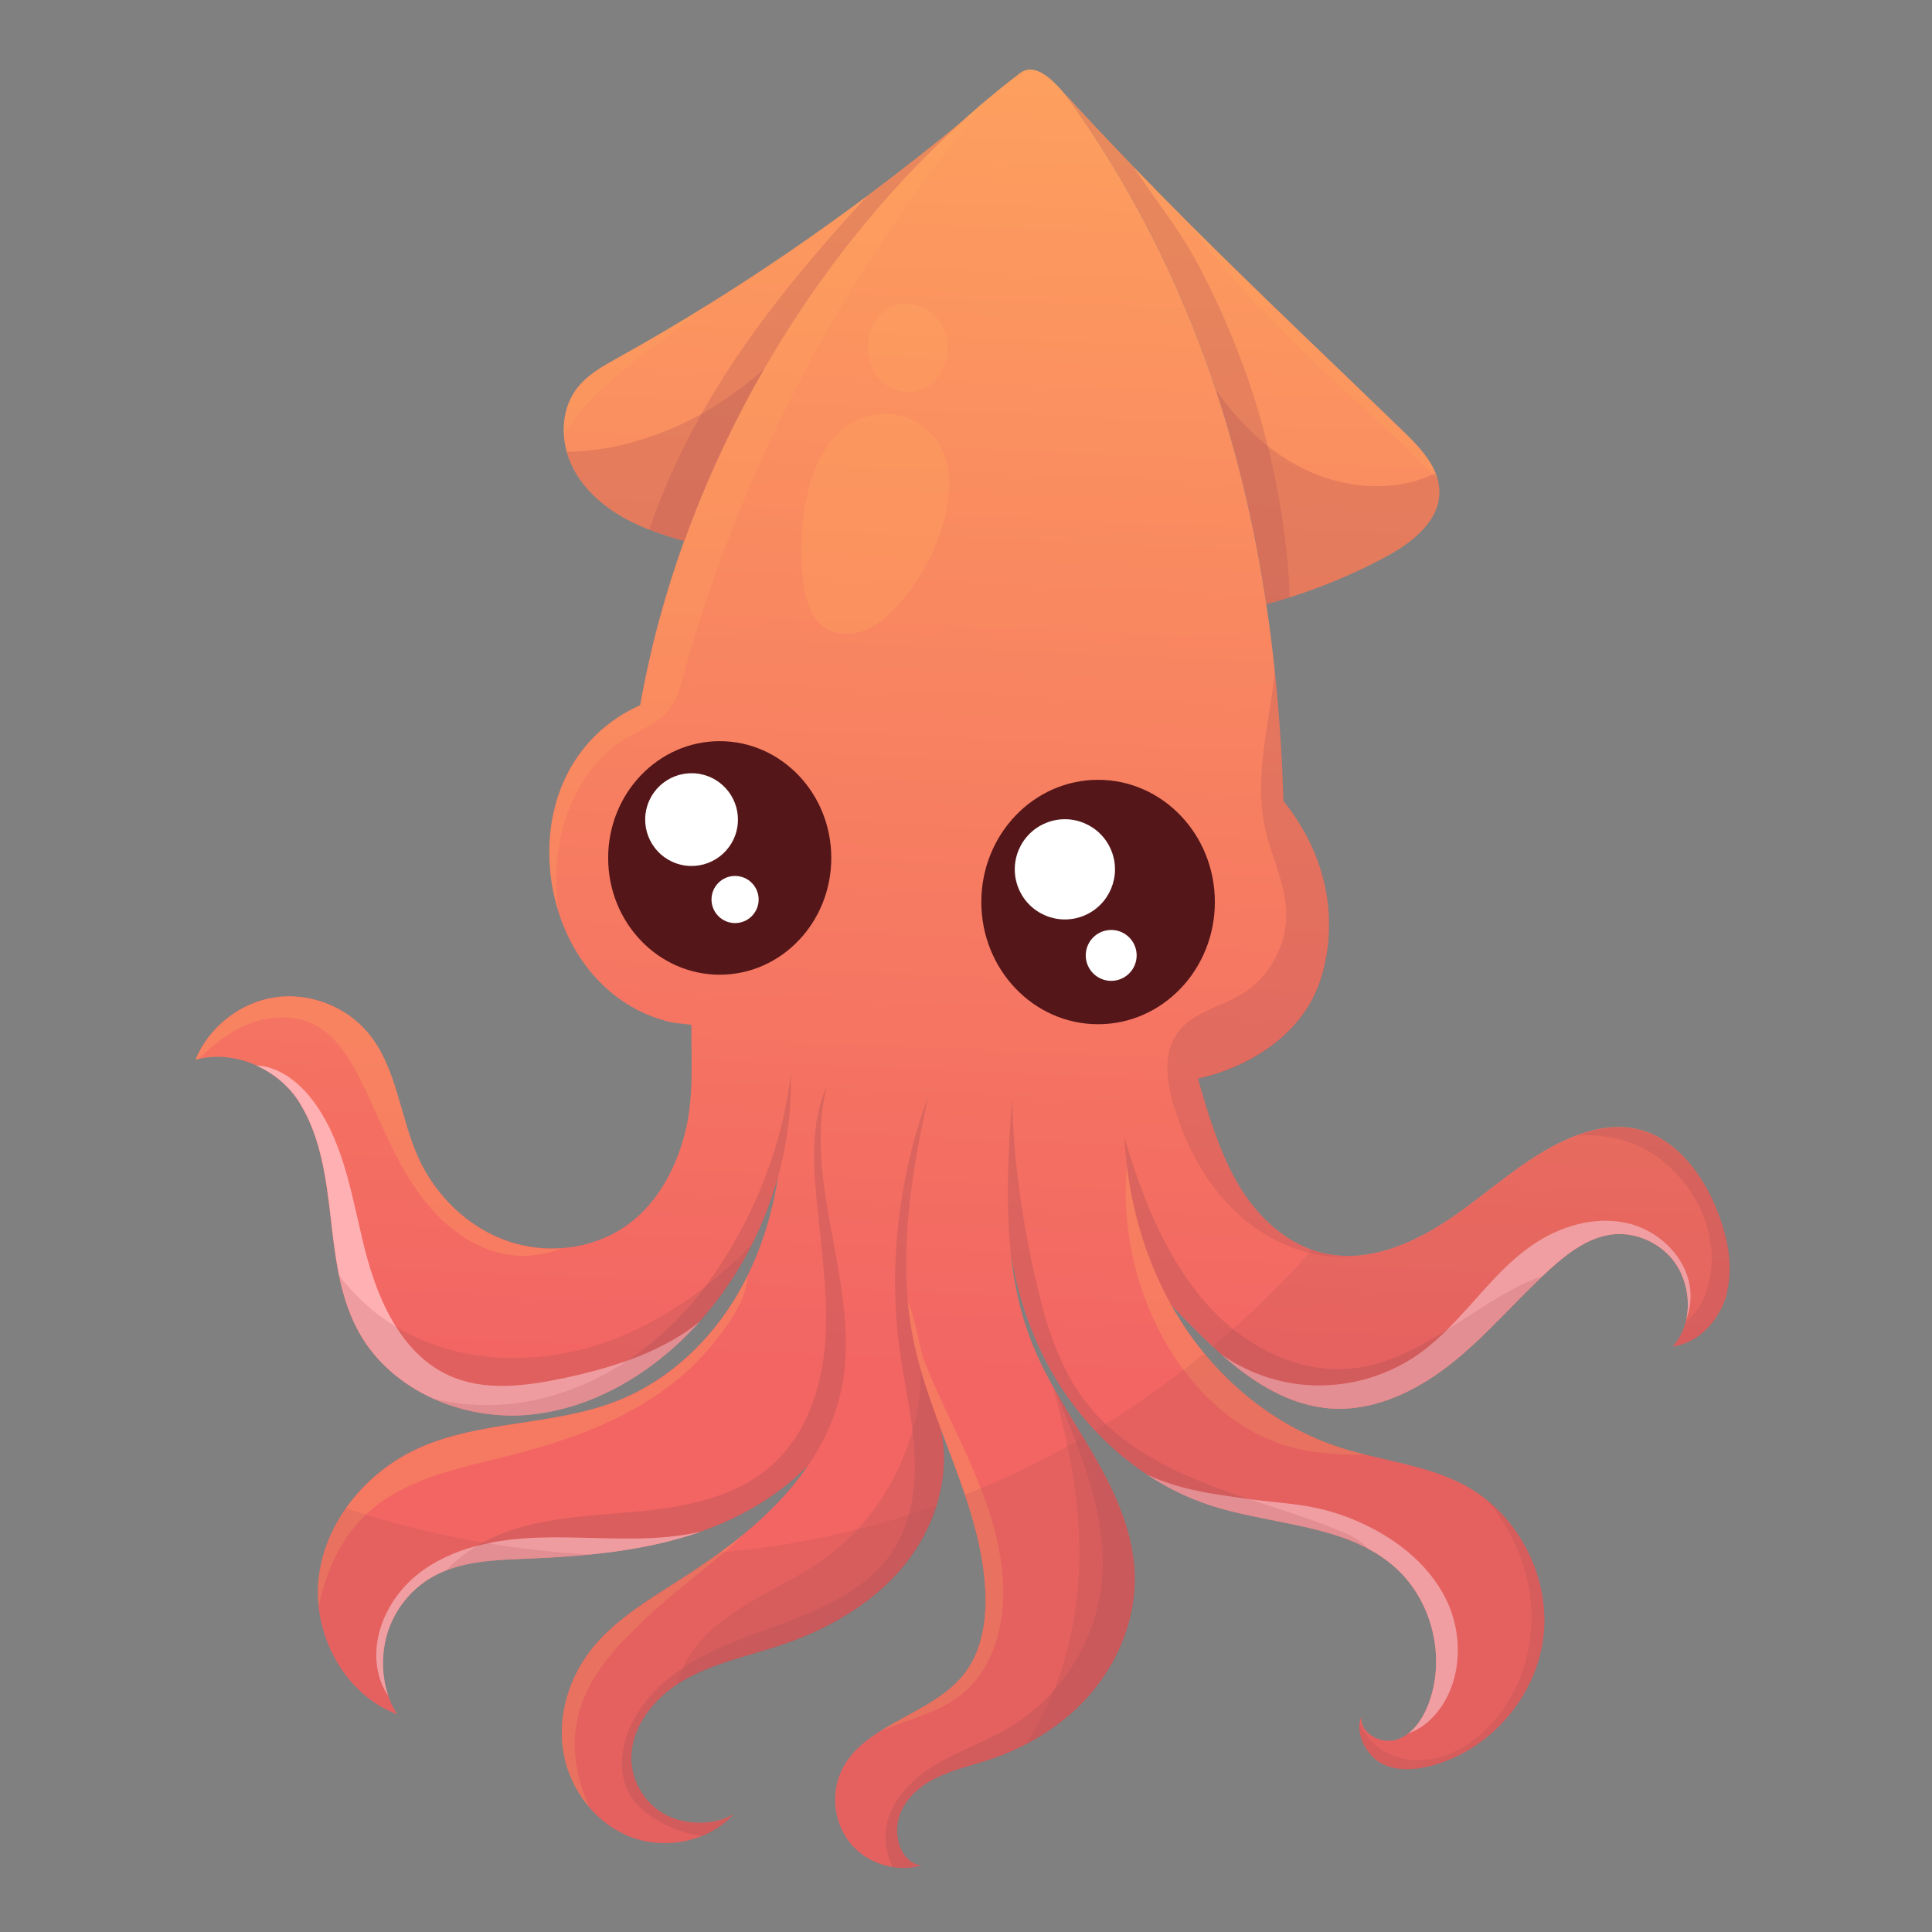 <?xml version="1.0" encoding="UTF-8"?>
<!-- Generated by Pixelmator Pro 3.6.14 -->
<svg width="500" height="500" viewBox="0 0 500 500" xmlns="http://www.w3.org/2000/svg">
    <rect x="0" y="0" width="500" height="500" fill="#808080" stroke="none"/>
    <g id="Group-copy">
        <linearGradient id="linearGradient1" x1="263.399" y1="-24.387" x2="246.843" y2="354.858" gradientUnits="userSpaceOnUse">
            <stop offset="1e-05" stop-color="#ffa75e" stop-opacity="1"/>
            <stop offset="1" stop-color="#f26563" stop-opacity="1"/>
        </linearGradient>
        <path id="Path" fill="url(#linearGradient1)" stroke="none" d="M 446.974 334.491 C 445.29 341.322 439.852 347.538 432.881 348.468 C 434.519 346.69 435.623 344.541 436.239 342.228 C 436.308 341.973 436.367 341.717 436.424 341.462 C 436.424 341.462 436.424 341.454 436.424 341.438 C 437.331 337.198 436.645 332.515 434.624 328.635 C 431.347 322.372 423.934 318.55 416.94 319.514 C 411.026 320.339 405.972 324.115 401.533 328.1 C 400.743 328.809 399.965 329.529 399.198 330.25 C 391.774 337.256 385.058 345.029 377.216 351.558 C 376.948 351.791 376.681 352 376.414 352.221 C 367.398 359.552 356.267 365.222 344.672 364.513 C 333.866 363.851 324.583 357.949 316.276 350.675 C 315.451 349.955 314.649 349.223 313.847 348.479 C 310.989 345.83 308.247 343.065 305.587 340.335 C 304.785 339.51 303.983 338.673 303.182 337.837 C 304.181 339.638 305.25 341.392 306.377 343.112 C 308.015 345.598 309.781 347.992 311.675 350.28 C 320.819 361.341 332.844 370.044 346.449 374.505 C 348.68 375.237 350.958 375.865 353.246 376.434 C 362.274 378.7 371.569 380.187 379.644 384.718 C 381.108 385.543 382.502 386.461 383.838 387.46 C 394.818 395.791 401.115 410.128 399.396 423.85 C 397.479 439.233 385.581 452.885 370.616 456.916 C 366.352 458.055 361.624 458.439 357.685 456.452 C 354.234 454.721 351.341 449.922 351.852 446.03 L 351.852 446.03 C 351.922 445.472 352.05 444.938 352.27 444.438 C 352.108 448.667 357.394 451.491 361.437 450.236 C 362.599 449.864 363.634 449.295 364.563 448.551 C 366.887 446.739 368.548 443.939 369.64 441.127 C 374.311 429.02 370.698 414.183 360.996 405.574 C 358.846 403.657 356.511 402.1 354.048 400.787 C 341.976 394.315 326.651 393.92 313.255 389.551 C 311.686 389.04 310.141 388.471 308.619 387.844 C 305.912 386.728 303.286 385.438 300.753 383.986 C 299.464 383.266 298.197 382.476 296.965 381.662 C 292.005 378.421 287.45 374.528 283.372 370.195 C 279.05 365.605 275.285 360.482 272.171 355.021 C 271.486 353.813 270.823 352.593 270.208 351.361 C 269.836 350.629 269.487 349.897 269.139 349.153 C 266.013 342.519 263.771 335.501 262.307 328.309 C 262.121 327.38 261.947 326.45 261.784 325.521 C 261.703 324.987 261.61 324.452 261.528 323.917 C 261.587 324.464 261.645 324.987 261.715 325.533 C 261.773 326.102 261.854 326.671 261.924 327.24 C 262.876 334.374 264.549 341.369 267.268 348.073 C 268.744 351.721 270.51 355.242 272.415 358.681 C 272.717 359.203 273.02 359.738 273.31 360.261 C 275.564 364.211 277.981 368.08 280.328 371.984 C 281.269 373.553 282.21 375.109 283.116 376.69 C 288.565 386.136 293.282 396.43 293.643 407.328 C 294.015 418.25 289.843 429.09 282.895 437.513 C 278.108 443.323 272.043 448.005 265.339 451.467 C 262.33 453.036 259.182 454.349 255.975 455.406 C 251.246 456.975 246.308 458.032 241.87 460.309 C 237.431 462.575 233.411 466.351 232.412 471.231 C 231.413 476.111 233.469 482.117 238.407 482.791 C 235.991 483.465 233.446 483.57 230.983 483.175 C 226.882 482.512 222.989 480.444 220.271 477.261 C 215.948 472.183 214.891 464.538 217.68 458.473 C 219.748 453.977 223.361 450.84 227.544 448.179 C 227.544 448.179 227.567 448.179 227.59 448.156 C 235.061 443.369 244.298 440.058 249.666 433.017 C 254.244 427.01 255.371 419.005 254.976 411.464 C 254.72 406.468 253.86 401.577 252.664 396.767 C 251.827 393.42 250.828 390.121 249.712 386.821 C 247.854 381.291 245.716 375.807 243.647 370.311 C 243.566 370.079 243.497 369.881 243.415 369.684 C 244.902 376.26 244.379 383.126 242.358 389.598 C 240.615 395.175 237.745 400.45 234.074 404.969 C 231.924 407.63 229.508 410.047 226.905 412.254 C 219.725 418.319 211.08 422.711 202.122 425.72 C 193.594 428.59 184.566 430.368 176.794 434.899 C 176.282 435.201 175.771 435.515 175.271 435.84 C 168.196 440.534 162.584 448.307 163.467 456.673 C 164.06 462.249 167.65 467.408 172.669 469.883 C 177.688 472.369 185.043 472.439 189.83 469.523 C 187.587 471.974 184.799 473.845 181.732 475.111 C 175.911 477.493 169.114 477.656 163.211 475.39 C 159.075 473.81 155.439 471.126 152.557 467.757 C 149.153 463.806 146.794 458.915 145.876 453.791 C 143.982 443.265 147.863 432.204 155.078 424.466 C 161.132 417.971 168.904 413.381 176.364 408.571 C 179.78 406.364 183.161 404.098 186.437 401.705 C 188.505 400.194 190.539 398.637 192.502 397.011 C 195.755 394.338 198.869 391.48 201.762 388.401 C 204.446 385.543 206.944 382.464 209.128 379.211 C 206.537 381.872 203.691 384.3 200.647 386.472 C 195.093 390.458 188.877 393.618 182.464 395.953 C 182.127 396.081 181.778 396.209 181.441 396.325 C 172.181 399.567 162.491 401.286 152.696 402.262 C 151.36 402.402 150.036 402.518 148.7 402.622 C 144.645 402.959 140.567 403.168 136.512 403.343 C 129.401 403.622 122 403.831 115.447 406.387 C 114.169 406.875 112.926 407.467 111.717 408.165 C 105.838 411.546 101.458 417.401 99.855 423.978 C 98.681 428.834 98.832 434.132 100.459 438.85 C 101.052 440.546 101.807 442.149 102.783 443.648 C 91.408 439.372 83.763 427.858 82.462 415.752 C 82.183 413.254 82.183 410.721 82.485 408.223 C 83.008 403.784 84.355 399.497 86.377 395.535 C 87.295 393.734 88.341 391.98 89.503 390.318 C 90.084 389.505 90.676 388.703 91.303 387.936 C 94.638 383.8 98.728 380.222 103.271 377.456 C 104.735 376.562 106.233 375.748 107.79 375.028 C 107.906 374.97 108.023 374.924 108.139 374.865 C 124.347 367.476 143.413 369.056 159.958 362.457 C 164.455 360.656 168.684 358.274 172.588 355.427 L 172.588 355.427 C 177.921 351.523 182.649 346.748 186.6 341.427 C 187.657 340.009 188.668 338.534 189.609 337.035 C 189.981 336.442 190.341 335.861 190.701 335.257 C 191.666 333.619 192.56 331.958 193.397 330.261 C 194.942 327.147 196.278 323.929 197.405 320.641 C 199.218 315.366 200.53 309.894 201.39 304.363 C 199.752 310.405 197.498 316.273 194.687 321.873 C 193.966 323.336 193.188 324.777 192.374 326.195 C 189.179 331.818 185.392 337.116 181.069 341.938 C 181.046 341.961 181.035 341.985 181.011 342.008 C 180.756 342.322 180.477 342.612 180.198 342.902 C 168.707 355.381 153.138 364.792 136.21 366.14 C 127.984 366.802 119.502 365.292 111.996 361.876 C 108.418 360.237 105.072 358.181 102.074 355.706 C 98.414 352.697 95.277 349.072 92.942 344.878 C 90.339 340.242 88.771 335.176 87.702 329.948 C 86.691 325.021 86.11 319.956 85.54 314.959 C 84.355 304.677 82.926 294.057 77.454 285.274 C 74.816 281.056 70.808 277.71 66.242 275.677 C 61.571 273.597 56.296 272.9 51.335 274.062 C 51.08 274.108 50.836 274.178 50.58 274.248 C 50.789 273.725 51.021 273.202 51.277 272.703 L 51.277 272.703 C 55.018 265.069 62.582 259.422 70.971 258.121 C 79.929 256.727 89.491 260.352 95.277 267.323 C 102.748 276.304 103.445 289.015 108.278 299.646 C 112.809 309.603 121.326 317.829 131.69 321.292 C 136.07 322.756 140.776 323.325 145.412 323.011 C 151.686 322.558 157.843 320.432 162.874 316.633 C 170.357 310.998 174.993 302.214 177.293 293.128 C 179.605 284.042 178.873 274.596 178.932 265.232 C 177.281 264.964 174.76 264.848 173.134 264.442 C 158.703 260.863 148.572 249.372 144.354 235.43 C 143.343 232.095 142.67 228.633 142.356 225.089 C 140.729 206.732 148.862 190.012 165.674 182.495 C 168.196 168.193 172.03 153.925 177.049 139.959 C 192.037 98.26 217.61 59.302 250.27 30.221 C 250.34 30.163 250.41 30.105 250.468 30.046 C 252.489 28.257 254.511 26.514 256.579 24.806 C 257.299 24.202 258.043 23.61 258.775 23.017 C 258.81 22.994 258.833 22.971 258.856 22.936 C 260.553 21.565 262.284 20.217 264.027 18.893 C 267.047 16.592 270.766 19.09 273.844 22.39 C 274.042 22.611 274.263 22.843 274.46 23.064 C 275.703 24.469 276.842 25.98 277.76 27.281 C 305.017 66.064 320.319 108.763 327.395 154.204 C 327.499 154.889 327.604 155.575 327.709 156.26 C 328.557 161.953 329.289 167.681 329.893 173.456 C 331.066 184.598 331.81 195.891 332.147 207.301 C 344.742 222.975 346.089 240.333 341.639 253.822 C 337.201 267.311 323.898 276.037 310.036 279.128 C 312.116 286.54 314.545 294.685 317.984 301.854 C 318.82 303.596 319.727 305.305 320.691 306.919 C 325.071 314.204 331.543 320.583 339.467 323.43 C 340.466 323.79 341.5 324.092 342.546 324.324 C 343.417 324.522 344.3 324.684 345.171 324.789 C 347.298 325.068 349.424 325.091 351.55 324.917 C 351.573 324.917 351.608 324.917 351.631 324.917 C 360.276 324.138 368.769 319.897 376.054 314.855 C 385.883 308.058 394.737 299.611 405.67 294.778 C 406.402 294.453 407.157 294.139 407.912 293.86 C 412.734 292.036 417.939 291.083 422.982 292.047 C 433.462 294.057 440.746 303.817 444.581 313.786 C 447.102 320.351 448.589 327.577 446.916 334.409 Z"/>
        <path id="path1" fill="#541619" stroke="none" d="M 215.135 222.033 C 215.135 238.724 202.209 252.254 186.263 252.254 C 170.317 252.254 157.39 238.724 157.39 222.033 C 157.39 205.343 170.317 191.813 186.263 191.813 C 202.209 191.813 215.135 205.343 215.135 222.033 Z"/>
        <path id="path2" fill="#541619" stroke="none" d="M 314.405 233.443 C 314.405 250.91 300.875 265.069 284.185 265.069 C 267.495 265.069 253.965 250.91 253.965 233.443 C 253.965 215.976 267.495 201.817 284.185 201.817 C 300.875 201.817 314.405 215.976 314.405 233.443 Z"/>
        <path id="path3" fill="#ffffff" stroke="none" d="M 181.733 200.431 C 188.185 201.953 192.18 208.418 190.657 214.869 C 189.135 221.321 182.671 225.316 176.219 223.793 C 169.768 222.271 165.773 215.806 167.295 209.355 C 168.818 202.904 175.282 198.908 181.733 200.431 Z"/>
        <path id="path4" fill="#ffffff" stroke="none" d="M 196.336 232.792 C 196.336 236.162 193.606 238.892 190.236 238.892 C 186.867 238.892 184.137 236.162 184.137 232.792 C 184.137 229.423 186.867 226.692 190.236 226.692 C 193.606 226.692 196.336 229.423 196.336 232.792 Z"/>
        <path id="path5" fill="#ffffff" stroke="none" d="M 287.57 220.023 C 290.311 226.639 287.169 234.224 280.553 236.965 C 273.937 239.705 266.352 236.564 263.612 229.947 C 260.871 223.331 264.013 215.747 270.629 213.006 C 277.245 210.265 284.83 213.407 287.57 220.023 Z"/>
        <path id="path6" fill="#ffffff" stroke="none" d="M 294.165 247.257 C 294.165 250.894 291.214 253.845 287.578 253.845 C 283.941 253.845 280.99 250.894 280.99 247.257 C 280.99 243.621 283.941 240.67 287.578 240.67 C 291.214 240.67 294.165 243.621 294.165 247.257 Z"/>
        <linearGradient id="linearGradient2" x1="202.366" y1="-27.048" x2="185.798" y2="352.186" gradientUnits="userSpaceOnUse">
            <stop offset="1e-05" stop-color="#ffa75e" stop-opacity="1"/>
            <stop offset="1" stop-color="#f26563" stop-opacity="1"/>
        </linearGradient>
        <path id="path7" fill="url(#linearGradient2)" stroke="none" d="M 250.328 30.302 C 229.624 48.729 211.778 71.142 197.672 95.692 C 189.504 109.878 182.591 124.773 177.107 140.04 C 174.052 139.181 171.008 138.24 168.068 137.089 C 166.267 136.381 164.49 135.602 162.77 134.708 C 156.554 131.501 150.93 126.749 147.956 120.428 C 147.433 119.313 147.003 118.139 146.666 116.931 C 146.295 115.56 146.051 114.154 145.946 112.748 C 145.632 108.403 146.666 104.011 149.292 100.548 C 152.046 96.935 156.159 94.67 160.144 92.462 C 168.068 88.07 175.911 83.434 183.672 78.589 C 197.649 69.875 211.324 60.499 224.57 50.6 C 233.365 44.035 241.963 37.25 250.34 30.279 Z"/>
        <linearGradient id="linearGradient3" x1="327.743" y1="-21.575" x2="311.187" y2="357.658" gradientUnits="userSpaceOnUse">
            <stop offset="1e-05" stop-color="#ffa75e" stop-opacity="1"/>
            <stop offset="1" stop-color="#f26563" stop-opacity="1"/>
        </linearGradient>
        <path id="path8" fill="url(#linearGradient3)" stroke="none" d="M 372.51 127.376 C 372.475 135.091 365.179 140.598 358.37 144.246 C 350.528 148.441 342.29 151.903 333.797 154.575 C 331.81 155.214 329.8 155.807 327.778 156.341 C 324.932 137.357 320.656 118.848 314.684 100.897 C 306.156 75.15 294.131 50.554 277.818 27.351 C 276.9 26.061 275.773 24.551 274.518 23.133 C 280.978 30.174 287.217 36.797 293.294 43.106 C 298.348 48.346 303.298 53.388 308.224 58.303 C 326.431 76.533 343.952 92.996 363.215 111.668 C 366.48 114.828 369.908 118.372 371.534 122.473 C 371.72 122.926 371.871 123.391 371.999 123.867 C 372.324 124.994 372.51 126.168 372.498 127.388 Z"/>
        <path id="path9" fill="#ffb0b3" stroke="none" d="M 181.476 396.372 C 167.115 401.402 151.744 402.762 136.535 403.378 C 133.467 403.505 130.342 403.61 127.252 403.9 C 127.008 403.924 126.775 403.935 126.543 403.97 C 126.125 404.005 125.706 404.052 125.3 404.11 C 124.858 404.156 124.405 404.214 123.952 404.296 C 123.232 404.389 122.534 404.505 121.826 404.644 C 120.954 404.807 120.083 405.004 119.235 405.213 C 119.165 405.237 119.095 405.248 119.037 405.26 C 118.665 405.353 118.317 405.457 117.957 405.574 C 117.597 405.678 117.236 405.783 116.888 405.91 C 116.748 405.957 116.586 406.004 116.446 406.062 C 116.144 406.155 115.854 406.259 115.563 406.387 C 115.54 406.387 115.505 406.41 115.482 406.422 C 114.204 406.91 112.961 407.502 111.752 408.199 C 105.873 411.58 101.493 417.436 99.89 424.012 C 98.716 428.869 98.867 434.167 100.494 438.884 C 99.332 437.211 98.507 435.294 97.996 433.331 C 95.614 423.861 100.401 413.602 108.011 407.502 C 112.507 403.889 117.84 401.53 123.441 400.066 C 127.31 399.056 131.307 398.451 135.28 398.149 C 145.017 397.429 154.8 398.3 164.547 398.173 C 170.206 398.091 175.957 397.638 181.464 396.372 Z"/>
        <path id="path10" fill="#ffb0b3" stroke="none" d="M 369.861 445.333 C 368.362 446.715 366.515 447.877 364.563 448.563 C 366.887 446.75 368.548 443.95 369.64 441.138 C 374.311 429.032 370.698 414.195 360.996 405.585 C 358.846 403.668 356.511 402.111 354.048 400.798 L 354.048 400.798 C 353.676 400.578 353.293 400.38 352.91 400.206 C 352.538 400.008 352.131 399.822 351.748 399.648 C 350.969 399.276 350.179 398.939 349.377 398.637 C 348.181 398.149 346.949 397.708 345.706 397.324 C 344.474 396.906 343.208 396.546 341.93 396.209 C 341.512 396.093 341.093 395.988 340.652 395.884 C 339.908 395.686 339.153 395.512 338.398 395.338 C 338.281 395.314 338.165 395.291 338.049 395.256 C 337.317 395.082 336.574 394.919 335.83 394.768 C 328.29 393.13 320.482 391.933 313.243 389.575 C 307.48 387.692 302.008 385.02 296.954 381.697 C 306.156 385.799 313.929 386.589 320.505 387.588 C 321.493 387.739 322.457 387.878 323.386 387.995 C 332.925 389.238 339.839 389.156 349.366 392.898 C 359.811 397.022 369.559 404.098 374.404 414.241 C 379.249 424.361 378.122 437.757 369.85 445.344 Z"/>
        <path id="path11" fill="#ffb0b3" stroke="none" d="M 436.424 341.438 C 437.331 337.198 436.645 332.515 434.624 328.635 C 431.347 322.372 423.934 318.55 416.94 319.514 C 411.026 320.339 405.972 324.115 401.533 328.1 C 400.743 328.809 399.965 329.529 399.198 330.25 C 398.246 331.156 397.293 332.074 396.352 333.003 C 395.457 333.886 394.574 334.769 393.691 335.664 C 392.669 336.698 391.658 337.744 390.635 338.778 C 389.752 339.672 388.881 340.567 387.986 341.462 C 386.29 343.17 384.594 344.866 382.851 346.539 C 382.351 347.016 381.852 347.48 381.329 347.945 C 379.737 349.421 378.099 350.861 376.414 352.232 C 367.398 359.564 356.267 365.233 344.672 364.525 C 333.866 363.863 324.583 357.96 316.276 350.687 C 322.213 354.765 329.149 357.426 336.318 358.262 C 347.123 359.529 358.359 356.659 367.235 350.373 C 369.861 348.514 372.254 346.388 374.543 344.111 C 381.817 336.896 387.905 328.263 396.317 322.396 C 403.532 317.365 412.711 314.576 421.274 316.586 C 429.848 318.608 437.284 326.195 437.505 334.99 C 437.563 337.209 437.168 339.382 436.436 341.438 Z"/>
        <path id="path12" fill="#ffb0b3" stroke="none" d="M 181.035 342.066 C 180.779 342.38 180.5 342.67 180.221 342.961 C 168.73 355.439 153.161 364.85 136.233 366.198 C 134.49 366.337 132.736 366.384 130.981 366.326 C 129.006 366.256 127.042 366.082 125.079 365.78 C 123.127 365.489 121.187 365.071 119.281 364.548 C 118.805 364.42 118.34 364.281 117.875 364.13 C 117.782 364.107 117.678 364.083 117.597 364.048 C 117.155 363.909 116.713 363.77 116.272 363.619 C 115.865 363.479 115.459 363.34 115.064 363.189 C 114.599 363.014 114.146 362.829 113.693 362.643 C 113.286 362.48 112.879 362.317 112.484 362.131 C 112.403 362.096 112.298 362.05 112.217 362.003 C 112.171 361.98 112.113 361.957 112.054 361.922 L 112.031 361.922 C 104.095 358.297 97.241 352.546 92.977 344.924 C 92.5 344.076 92.059 343.216 91.652 342.345 C 91.513 342.054 91.385 341.764 91.257 341.462 C 91.118 341.171 91.001 340.881 90.885 340.579 C 90.757 340.277 90.641 339.975 90.525 339.696 C 90.421 339.428 90.316 339.15 90.211 338.894 C 90.025 338.395 89.84 337.895 89.677 337.372 C 89.526 336.942 89.386 336.489 89.247 336.048 C 88.829 334.7 88.468 333.329 88.155 331.946 C 88.015 331.319 87.864 330.68 87.737 330.04 C 87.737 330.017 87.737 330.006 87.737 329.994 C 86.726 325.068 86.145 320.002 85.575 315.006 C 84.39 304.724 82.961 294.104 77.489 285.32 C 74.851 281.103 70.843 277.756 66.277 275.723 C 72.493 276.014 77.849 280.452 81.486 285.53 C 89.34 296.509 91.152 310.486 94.487 323.569 C 96.23 330.378 98.728 337.407 102.481 343.332 C 105.908 348.805 110.393 353.348 116.283 356.008 C 125.462 360.156 136.105 358.727 145.958 356.647 C 151.419 355.486 156.984 354.045 162.317 352.139 C 169.137 349.699 175.597 346.481 181.035 342.043 Z"/>
        <path id="path13" fill="#b05256" stroke="none" opacity="0.28" style="mix-blend-mode:multiply" d="M 333.785 154.575 C 331.798 155.214 329.788 155.807 327.767 156.341 C 320.819 110.122 305.494 66.727 277.818 27.351 C 276.9 26.061 275.773 24.551 274.518 23.133 C 280.978 30.174 287.217 36.797 293.294 43.106 C 298.825 51.494 305.238 59.36 310.002 68.33 C 315.997 79.589 320.947 91.405 324.769 103.558 C 328.94 116.849 331.775 130.571 333.123 144.432 C 333.448 147.79 333.692 151.171 333.774 154.564 Z"/>
        <path id="path14" fill="#b05256" stroke="none" opacity="0.28" style="mix-blend-mode:multiply" d="M 250.328 30.302 C 217.668 59.384 192.095 98.353 177.107 140.04 C 174.052 139.181 171.008 138.24 168.068 137.089 C 174.853 116.71 185.984 97.934 198.95 80.797 C 206.932 70.27 215.6 60.301 224.558 50.611 C 233.353 44.047 241.951 37.262 250.328 30.29 Z"/>
        <path id="path15" fill="#b05256" stroke="none" opacity="0.35" style="mix-blend-mode:multiply" d="M 201.413 304.41 C 197.637 318.271 190.689 331.284 181.092 341.996 C 181.069 342.019 181.058 342.043 181.035 342.066 C 175.608 346.504 169.137 349.723 162.317 352.162 C 169.764 347.248 176.399 340.985 181.825 333.898 C 193.873 318.108 202.506 297.462 204.667 277.722 C 204.922 286.715 203.784 295.731 201.413 304.41 Z"/>
        <path id="path16" fill="#b05256" stroke="none" opacity="0.21" style="mix-blend-mode:multiply" d="M 181.035 342.066 C 180.779 342.38 180.5 342.67 180.221 342.961 C 168.73 355.439 153.161 364.85 136.233 366.198 C 135.361 366.268 134.49 366.314 133.607 366.337 C 132.736 366.36 131.853 366.36 130.981 366.337 C 129.006 366.291 127.031 366.105 125.079 365.791 C 123.115 365.512 121.187 365.094 119.281 364.56 C 118.27 364.281 117.26 363.967 116.272 363.619 C 115.865 363.479 115.459 363.328 115.064 363.189 C 114.599 363.014 114.146 362.829 113.693 362.643 C 113.274 362.48 112.868 362.306 112.461 362.12 C 112.38 362.085 112.298 362.038 112.206 362.003 C 112.147 361.98 112.078 361.957 112.019 361.922 L 112.043 361.922 C 118.538 363.526 125.311 364.037 131.946 363.351 C 142.821 362.236 153.184 358.193 162.317 352.151 C 169.137 349.711 175.597 346.493 181.035 342.054 Z"/>
        <path id="path17" fill="#b05256" stroke="none" opacity="0.35" style="mix-blend-mode:multiply" d="M 217.552 360.435 C 216.774 363.804 215.658 367.069 214.241 370.218 C 212.823 373.355 211.104 376.376 209.163 379.246 C 201.855 386.786 192.421 392.386 182.499 396 C 182.162 396.128 181.813 396.255 181.476 396.372 C 175.969 397.638 170.218 398.091 164.559 398.173 C 154.8 398.312 145.028 397.429 135.292 398.149 C 131.307 398.451 127.31 399.044 123.452 400.066 C 125.915 398.579 128.53 397.348 131.214 396.383 C 142.53 392.34 154.8 392.247 166.767 391.004 C 178.722 389.772 191.213 387.018 200.089 378.909 C 208.315 371.38 212.324 360.133 213.416 349.026 C 214.519 337.93 213.009 326.764 211.859 315.668 C 210.697 304.572 209.187 291.583 213.985 281.091 C 207.467 306.966 223.489 334.421 217.575 360.435 Z"/>
        <path id="path18" fill="#b05256" stroke="none" opacity="0.21" style="mix-blend-mode:multiply" d="M 181.476 396.372 C 167.115 401.402 151.744 402.762 136.535 403.378 C 133.467 403.494 130.342 403.598 127.252 403.9 C 127.008 403.924 126.775 403.935 126.543 403.97 C 126.125 404.005 125.706 404.052 125.3 404.11 C 124.858 404.156 124.405 404.214 123.952 404.296 C 123.232 404.389 122.534 404.505 121.826 404.644 C 120.954 404.807 120.083 405.004 119.235 405.213 C 119.165 405.237 119.095 405.248 119.037 405.26 C 118.665 405.364 118.317 405.457 117.957 405.574 C 117.597 405.678 117.236 405.794 116.888 405.91 C 116.748 405.957 116.586 406.004 116.446 406.062 C 116.144 406.155 115.842 406.271 115.563 406.387 C 115.54 406.387 115.505 406.41 115.482 406.422 C 117.806 403.982 120.513 401.844 123.452 400.066 C 127.321 399.056 131.318 398.451 135.292 398.149 C 145.028 397.429 154.811 398.3 164.559 398.173 C 170.218 398.091 175.969 397.638 181.476 396.372 Z"/>
        <path id="path19" fill="#b05256" stroke="none" opacity="0.35" style="mix-blend-mode:multiply" d="M 234.097 405.004 C 225.987 414.996 214.357 421.654 202.146 425.755 C 193.617 428.625 184.59 430.403 176.817 434.934 C 176.306 435.236 175.795 435.55 175.295 435.875 C 168.219 440.569 162.607 448.342 163.49 456.707 C 164.083 462.284 167.673 467.443 172.692 469.918 C 177.712 472.404 185.066 472.474 189.853 469.558 C 187.611 472.009 184.822 473.88 181.755 475.146 C 178.478 474.786 175.271 473.694 172.286 472.242 C 168.405 470.348 164.687 467.699 162.677 463.876 C 160.702 460.123 160.574 455.615 161.55 451.479 C 163.514 443.183 169.602 436.398 176.747 431.646 C 177.224 431.332 177.688 431.042 178.176 430.74 C 185.926 425.964 194.675 423.164 203.191 419.946 C 211.696 416.728 220.236 412.928 226.777 406.619 C 235.48 398.219 237.362 386.438 236.595 374.865 C 236.49 373.332 236.339 371.798 236.165 370.288 C 235.329 363.328 233.818 356.45 232.854 349.49 C 229.81 327.671 232.61 304.247 240.267 283.589 C 235.723 304.305 232.18 325.835 236.374 346.62 C 236.92 349.281 237.571 351.919 238.326 354.556 C 239.79 359.668 241.591 364.711 243.462 369.718 C 246.227 381.976 242.056 395.221 234.109 404.993 Z"/>
        <path id="path20" fill="#b05256" stroke="none" opacity="0.35" style="mix-blend-mode:multiply" d="M 323.398 387.983 C 322.469 387.867 321.504 387.727 320.517 387.576 C 313.94 386.577 306.156 385.775 296.965 381.686 C 286.764 374.993 278.225 365.675 272.183 355.044 C 266.722 345.447 263.237 334.851 261.54 323.941 C 261.54 323.917 261.517 323.871 261.54 323.848 C 260.181 310.637 261.029 296.997 261.924 283.682 C 262.214 300.018 264.619 316.702 268.349 332.608 C 270.882 343.414 274.332 354.3 281.153 363.049 C 288.763 372.821 299.975 379.153 311.489 383.719 C 315.416 385.276 319.401 386.658 323.421 387.995 Z"/>
        <path id="path21" fill="#b05256" stroke="none" opacity="0.21" style="mix-blend-mode:multiply" d="M 354.048 400.787 L 354.048 400.787 C 353.676 400.589 353.293 400.403 352.91 400.206 C 352.526 400.008 352.131 399.834 351.748 399.648 C 350.969 399.288 350.167 398.951 349.377 398.637 C 348.169 398.161 346.949 397.719 345.706 397.324 C 344.463 396.918 343.208 396.546 341.93 396.209 C 341.5 396.104 341.082 395.988 340.652 395.884 C 339.908 395.686 339.153 395.512 338.398 395.338 C 338.281 395.314 338.165 395.291 338.049 395.256 C 337.317 395.082 336.574 394.919 335.83 394.768 C 328.29 393.13 320.482 391.933 313.243 389.575 C 307.48 387.692 302.008 385.02 296.954 381.697 C 306.156 385.799 313.929 386.589 320.505 387.588 C 321.493 387.739 322.457 387.878 323.386 387.995 C 331.124 390.574 338.932 392.956 346.473 396.058 C 349.157 397.162 351.887 398.417 353.839 400.566 C 353.909 400.647 353.978 400.717 354.036 400.798 Z"/>
        <path id="path22" fill="#b05256" stroke="none" opacity="0.35" style="mix-blend-mode:multiply" d="M 374.543 344.099 C 372.254 346.365 369.861 348.491 367.235 350.362 C 358.359 356.647 347.123 359.517 336.318 358.251 C 329.149 357.414 322.213 354.753 316.276 350.675 C 312.535 347.387 308.991 343.832 305.587 340.335 C 304.785 339.51 303.983 338.673 303.182 337.837 C 295.746 324.568 291.772 309.429 290.982 294.22 C 295.304 308.918 300.788 323.255 310.385 335.223 C 319.982 347.178 334.947 355.834 350.179 354.138 C 359.079 353.139 366.898 348.909 374.567 344.099 Z"/>
        <path id="path23" fill="#b05256" stroke="none" opacity="0.21" style="mix-blend-mode:multiply" d="M 399.187 330.261 C 398.234 331.168 397.281 332.085 396.34 333.015 C 395.445 333.898 394.562 334.769 393.679 335.676 C 392.657 336.71 391.646 337.755 390.624 338.789 C 389.741 339.684 388.858 340.59 387.975 341.473 C 386.278 343.181 384.582 344.878 382.839 346.551 C 382.34 347.027 381.84 347.492 381.317 347.957 C 379.725 349.432 378.087 350.873 376.402 352.244 C 367.386 359.575 356.256 365.245 344.66 364.537 C 333.855 363.874 324.571 357.972 316.264 350.699 C 322.201 354.777 329.138 357.437 336.306 358.274 C 347.112 359.54 358.347 356.671 367.224 350.385 C 369.85 348.526 372.243 346.4 374.532 344.122 C 380.713 340.253 386.789 335.989 393.238 332.748 C 395.12 331.807 397.119 330.935 399.175 330.285 Z"/>
        <path id="path24" fill="#b05256" stroke="none" opacity="0.35" style="mix-blend-mode:multiply" d="M 293.654 407.351 C 294.026 418.273 289.855 429.113 282.907 437.537 C 275.959 445.949 266.362 452.002 255.998 455.429 C 251.269 456.998 246.331 458.055 241.893 460.332 C 237.455 462.598 233.435 466.374 232.436 471.254 C 231.436 476.134 233.493 482.141 238.431 482.815 C 236.014 483.488 233.469 483.593 231.006 483.198 C 229.403 479.863 228.741 476.18 229.426 472.497 C 230.716 465.561 236.304 460.158 242.369 456.556 C 248.434 452.954 255.22 450.666 261.285 447.041 C 274.669 439.059 283.848 424.431 285.219 408.908 C 286.741 391.817 279.526 375.83 273.31 360.272 C 276.459 365.803 279.933 371.182 283.128 376.701 C 288.577 386.147 293.294 396.441 293.654 407.34 Z"/>
        <path id="path25" fill="#b05256" stroke="none" opacity="0.28" style="mix-blend-mode:multiply" d="M 372.51 127.376 C 372.475 135.091 365.179 140.598 358.37 144.246 C 350.528 148.441 342.29 151.903 333.797 154.575 C 331.81 155.214 329.8 155.807 327.778 156.341 C 324.932 137.357 320.656 118.848 314.684 100.897 C 320.226 108.879 327.197 115.874 335.691 120.475 C 346.391 126.249 359.741 127.818 370.825 122.798 C 371.058 122.694 371.302 122.589 371.546 122.485 C 372.162 124.042 372.522 125.668 372.51 127.388 Z"/>
        <path id="path26" fill="#b05256" stroke="none" opacity="0.28" style="mix-blend-mode:multiply" d="M 197.661 95.692 C 189.493 109.878 182.58 124.773 177.096 140.04 C 174.04 139.181 170.996 138.24 168.056 137.089 C 166.255 136.381 164.478 135.602 162.758 134.708 C 156.542 131.501 150.919 126.749 147.944 120.428 C 147.422 119.313 146.992 118.139 146.655 116.931 C 160.899 116.745 175.446 111.552 187.425 103.511 C 191.015 101.095 194.431 98.469 197.672 95.68 Z"/>
        <path id="path27" fill="#b05256" stroke="none" opacity="0.28" style="mix-blend-mode:multiply" d="M 351.608 324.998 C 351.027 325.079 350.435 325.137 349.842 325.184 C 338.99 326.009 328.15 321.385 320.168 313.984 C 312.186 306.582 306.899 296.625 303.774 286.203 C 301.88 279.894 300.893 272.493 304.808 267.195 C 308.665 261.944 315.846 260.642 321.4 257.25 C 328.452 252.974 332.96 244.829 332.879 236.592 C 332.798 229.016 329.149 221.975 327.453 214.598 C 324.386 201.236 328.557 187.247 329.951 173.537 C 331.124 184.679 331.868 195.973 332.205 207.382 C 344.8 223.056 346.147 240.414 341.697 253.903 C 337.259 267.393 323.956 276.118 310.095 279.209 C 312.674 288.434 315.823 298.786 320.749 307.001 C 325.675 315.203 333.274 322.279 342.604 324.406 C 345.601 325.091 348.611 325.242 351.608 324.998 Z"/>
        <path id="path28" fill="#b05256" stroke="none" opacity="0.28" style="mix-blend-mode:multiply" d="M 446.974 334.491 C 445.29 341.322 439.852 347.538 432.881 348.468 C 434.519 346.69 435.623 344.541 436.239 342.228 C 441.56 337.79 443.64 329.797 442.815 322.709 C 441.514 311.474 434.054 301.11 423.737 296.486 C 418.822 294.29 413.338 293.465 407.97 293.941 C 412.792 292.117 417.997 291.164 423.04 292.129 C 433.52 294.139 440.805 303.898 444.639 313.867 C 447.16 320.432 448.647 327.659 446.974 334.491 Z"/>
        <path id="path29" fill="#b05256" stroke="none" opacity="0.28" style="mix-blend-mode:multiply" d="M 399.407 423.861 C 397.49 439.245 385.593 452.896 370.628 456.928 C 366.364 458.067 361.635 458.45 357.696 456.463 C 354.246 454.732 351.353 449.934 351.864 446.041 C 352.166 446.657 352.468 447.273 352.782 447.842 C 355.582 452.862 361.519 455.627 367.258 455.534 C 373.01 455.441 378.482 452.792 382.874 449.097 C 393.877 439.849 398.338 424.082 395.48 410 C 394.039 402.866 390.856 396.163 386.546 390.307 C 386.069 389.668 385.082 388.668 383.838 387.472 C 394.818 395.802 401.115 410.14 399.396 423.861 Z"/>
        <path id="path30" fill="#b05256" stroke="none" opacity="0.28" style="mix-blend-mode:multiply" d="M 234.097 405.004 C 225.987 414.996 214.357 421.654 202.146 425.755 C 193.617 428.625 184.59 430.403 176.817 434.934 C 176.306 435.236 175.795 435.55 175.295 435.875 C 175.643 434.423 176.131 433.017 176.747 431.658 C 177.27 430.496 177.874 429.38 178.56 428.323 C 182.382 422.397 188.238 418.087 194.315 414.52 C 200.391 410.941 206.828 407.955 212.614 403.924 C 224.105 395.93 232.343 383.707 236.153 370.299 C 236.409 369.451 236.63 368.591 236.839 367.72 C 237.92 363.247 238.268 358.936 238.303 354.568 C 239.767 359.68 241.568 364.722 243.438 369.73 C 246.204 381.988 242.033 395.233 234.085 405.004 Z"/>
        <path id="path31" fill="#b05256" stroke="none" opacity="0.28" style="mix-blend-mode:multiply" d="M 293.654 407.351 C 294.026 418.273 289.855 429.113 282.907 437.537 C 278.12 443.346 272.055 448.028 265.351 451.491 C 275.761 436.142 280.002 416.414 279.247 397.615 C 278.724 384.393 276.063 371.45 272.404 358.704 C 272.706 359.227 273.008 359.761 273.298 360.284 C 276.447 365.814 279.921 371.194 283.116 376.713 C 288.565 386.159 293.282 396.453 293.643 407.351 Z"/>
        <path id="path32" fill="#b05256" stroke="none" opacity="0.28" style="mix-blend-mode:multiply" d="M 194.709 321.919 C 191.085 329.169 186.507 335.943 181.092 341.996 C 181.069 342.019 181.058 342.043 181.035 342.066 C 175.608 346.504 169.137 349.723 162.317 352.162 C 156.984 354.08 151.419 355.52 145.958 356.671 C 136.105 358.762 125.462 360.18 116.283 356.032 C 110.393 353.371 105.908 348.828 102.481 343.356 C 104.398 344.529 106.385 345.563 108.418 346.469 C 123.429 353.115 140.996 352.802 156.507 347.434 C 171.112 342.368 183.985 333.085 194.698 321.919 Z"/>
        <path id="path33" fill="#b05256" stroke="none" opacity="0.21" style="mix-blend-mode:multiply" d="M 181.035 342.066 C 180.779 342.38 180.5 342.67 180.221 342.961 C 168.73 355.439 153.161 364.85 136.233 366.198 C 135.361 366.268 134.49 366.314 133.607 366.337 C 132.736 366.36 131.853 366.36 130.981 366.337 C 129.006 366.291 127.031 366.105 125.079 365.791 C 123.115 365.512 121.187 365.094 119.281 364.56 C 118.805 364.432 118.34 364.292 117.875 364.141 C 117.782 364.118 117.678 364.095 117.597 364.06 C 117.155 363.921 116.713 363.781 116.272 363.63 C 115.865 363.491 115.459 363.351 115.064 363.2 C 114.599 363.026 114.146 362.84 113.693 362.654 C 113.286 362.492 112.879 362.329 112.484 362.143 C 112.403 362.108 112.298 362.062 112.217 362.015 C 112.159 361.992 112.089 361.969 112.031 361.934 C 104.095 358.309 97.241 352.558 92.977 344.936 C 92.5 344.088 92.059 343.228 91.652 342.356 C 91.513 342.066 91.385 341.775 91.257 341.473 C 91.118 341.183 91.001 340.892 90.885 340.59 C 90.757 340.288 90.641 339.986 90.525 339.707 C 90.421 339.44 90.316 339.161 90.211 338.906 C 90.025 338.406 89.84 337.906 89.677 337.384 C 89.526 336.954 89.386 336.501 89.247 336.059 C 88.829 334.711 88.468 333.34 88.155 331.958 C 88.015 331.33 87.864 330.691 87.737 330.052 C 87.737 330.029 87.737 330.017 87.737 330.006 C 91.722 335.327 96.764 339.893 102.481 343.356 C 105.908 348.828 110.393 353.371 116.283 356.032 C 125.462 360.18 136.105 358.75 145.958 356.671 C 151.419 355.509 156.984 354.068 162.317 352.162 C 169.137 349.723 175.597 346.504 181.035 342.066 Z"/>
        <path id="path34" fill="#ffa75e" stroke="none" opacity="0.24" style="mix-blend-mode:screen" d="M 256.637 24.888 C 219.597 68.237 192.165 119.754 176.898 174.687 C 175.969 178.022 175.028 181.484 172.785 184.122 C 170.101 187.282 165.988 188.734 162.41 190.837 C 153.405 196.089 147.515 205.744 145.249 215.91 C 143.808 222.335 143.68 228.946 144.412 235.5 C 143.402 232.165 142.728 228.702 142.414 225.159 C 140.787 206.801 148.92 190.082 165.733 182.565 C 168.254 168.262 172.088 153.994 177.107 140.029 C 192.095 98.329 217.668 59.372 250.328 30.29 C 250.398 30.233 250.468 30.174 250.526 30.116 C 252.547 28.327 254.569 26.584 256.637 24.876 Z"/>
        <path id="path35" fill="#ffa75e" stroke="none" opacity="0.24" style="mix-blend-mode:screen" d="M 183.649 78.601 L 168.637 90.045 C 162.77 94.53 156.868 99.038 151.93 104.534 C 149.664 107.055 147.608 109.809 145.934 112.76 C 145.621 108.414 146.655 104.022 149.281 100.56 C 152.034 96.947 156.147 94.681 160.133 92.474 C 168.056 88.082 175.899 83.446 183.66 78.601 Z"/>
        <path id="path36" fill="#ffa75e" stroke="none" opacity="0.24" style="mix-blend-mode:screen" d="M 371.546 122.473 C 371.732 122.926 371.883 123.391 372.011 123.867 C 350.493 102.047 325.559 83.063 308.236 58.315 C 326.442 76.544 343.963 93.008 363.227 111.679 C 366.492 114.839 369.919 118.383 371.546 122.485 Z"/>
        <path id="path37" fill="#ffa75e" stroke="none" opacity="0.3" style="mix-blend-mode:screen" d="M 208.083 152.008 C 208.71 155.772 209.895 159.746 212.916 162.07 C 215.925 164.393 220.224 164.509 223.768 163.15 C 227.312 161.791 230.216 159.142 232.726 156.283 C 238.291 149.951 242.346 142.295 244.449 134.127 C 246.087 127.783 246.447 120.672 243.101 115.049 C 240.115 110.018 234.236 106.858 228.392 107.136 C 208.431 108.089 205.678 137.635 208.083 152.019 Z"/>
        <path id="path38" fill="#ffa75e" stroke="none" opacity="0.3" style="mix-blend-mode:screen" d="M 227.939 98.434 C 230.739 101.269 235.317 102.303 238.942 100.653 C 241.579 99.456 243.531 97.005 244.507 94.263 C 245.785 90.65 245.39 86.409 243.217 83.248 C 241.045 80.088 237.071 78.171 233.272 78.706 C 224.035 80.007 222.025 92.462 227.939 98.446 Z"/>
        <path id="path39" fill="#ffa75e" stroke="none" opacity="0.3" style="mix-blend-mode:screen" d="M 145.47 323.093 C 141.043 324.812 136.21 325.44 131.516 324.719 C 121.326 323.139 112.903 315.645 107.186 307.059 C 101.458 298.473 97.868 288.667 93.267 279.43 C 90.409 273.69 86.807 267.834 81.033 265.011 C 74.538 261.851 66.556 263.315 60.328 266.974 C 57.017 268.915 54.101 271.413 51.382 274.132 C 51.126 274.178 50.882 274.248 50.627 274.317 C 50.836 273.795 51.068 273.272 51.324 272.772 L 51.324 272.772 C 55.065 265.139 62.628 259.492 71.017 258.191 C 79.975 256.797 89.538 260.422 95.324 267.393 C 102.794 276.374 103.492 289.085 108.325 299.716 C 112.856 309.673 121.373 317.899 131.736 321.361 C 136.117 322.825 140.822 323.395 145.458 323.081 Z"/>
        <path id="path40" fill="#ffa75e" stroke="none" opacity="0.3" style="mix-blend-mode:screen" d="M 193.42 330.308 C 193.397 336.57 187.483 344.157 184.288 348.061 C 180.512 352.697 176.05 356.775 171.159 360.214 C 159.552 368.394 145.865 373.158 132.097 376.631 C 118.689 380.024 104.189 382.708 94.301 392.363 C 87.957 398.579 84.251 407.072 82.485 415.775 C 82.206 413.277 82.206 410.744 82.508 408.246 C 83.031 403.808 84.379 399.52 86.4 395.558 C 87.76 392.863 89.421 390.318 91.338 387.96 C 94.673 383.823 98.763 380.245 103.305 377.48 C 104.769 376.585 106.268 375.772 107.825 375.051 C 107.941 374.993 108.058 374.947 108.174 374.889 C 124.382 367.499 143.448 369.079 159.993 362.48 C 164.49 360.679 168.719 358.297 172.623 355.451 L 172.623 355.451 C 177.955 351.547 182.684 346.772 186.635 341.45 C 187.692 340.033 188.703 338.557 189.644 337.058 C 190.016 336.466 190.376 335.885 190.736 335.281 C 191.7 333.642 192.595 331.981 193.432 330.285 Z"/>
        <path id="path41" fill="#ffa75e" stroke="none" opacity="0.3" style="mix-blend-mode:screen" d="M 176.387 408.618 C 181.952 405.039 187.425 401.251 192.525 397.057 C 185.821 403.657 177.468 409.524 170.984 415.345 C 161.922 423.49 152.394 432.389 149.583 444.24 C 147.7 452.153 149.164 460.332 152.569 467.815 C 149.164 463.864 146.806 458.973 145.888 453.849 C 143.994 443.323 147.875 432.262 155.09 424.524 C 161.143 418.029 168.916 413.44 176.375 408.629 Z"/>
        <path id="path42" fill="#ffa75e" stroke="none" opacity="0.3" style="mix-blend-mode:screen" d="M 227.161 412.08 C 227.079 412.15 227.009 412.219 226.928 412.278 L 226.928 412.278 C 227.009 412.196 227.079 412.138 227.161 412.08 Z"/>
        <path id="path43" fill="#ffa75e" stroke="none" opacity="0.3" style="mix-blend-mode:screen" d="M 259.495 415.728 C 258.856 424.268 255.65 432.994 249.004 438.396 C 242.904 443.358 234.817 444.926 227.614 448.168 C 235.084 443.381 244.321 440.069 249.689 433.029 C 254.267 427.022 255.394 419.016 254.999 411.476 C 254.743 406.48 253.884 401.588 252.687 396.778 C 250.456 387.832 246.971 379.106 243.671 370.334 C 243.589 370.102 243.52 369.904 243.438 369.707 C 241.568 364.687 239.755 359.645 238.303 354.544 C 237.548 351.919 236.897 349.281 236.351 346.609 C 235.689 343.356 235.236 340.068 234.922 336.779 C 236.932 341.102 237.943 348.932 239.186 352.104 C 241.812 358.808 244.972 365.28 248.028 371.798 C 254.511 385.659 260.622 400.461 259.495 415.728 Z"/>
        <path id="path44" fill="#ffa75e" stroke="none" opacity="0.3" style="mix-blend-mode:screen" d="M 346.438 374.517 C 348.669 375.249 350.946 375.876 353.235 376.446 C 345.718 376.562 338.293 376.039 331.206 373.611 C 319.424 369.591 309.839 360.551 303.205 350.025 C 294.235 335.78 290.215 318.55 291.621 301.772 C 293.166 314.402 296.965 326.776 303.17 337.837 C 304.169 339.638 305.238 341.392 306.365 343.112 C 315.881 357.554 330.009 369.114 346.438 374.505 Z"/>
        <path id="path45" fill="#b05256" stroke="none" opacity="0.18" style="mix-blend-mode:multiply" d="M 148.723 402.657 C 144.668 402.994 140.59 403.203 136.535 403.378 C 129.424 403.657 122.023 403.866 115.47 406.422 C 114.192 406.91 112.949 407.502 111.741 408.199 C 105.862 411.58 101.481 417.436 99.878 424.012 C 98.705 428.869 98.855 434.167 100.482 438.884 C 101.075 440.581 101.83 442.184 102.806 443.683 C 91.431 439.407 83.786 427.893 82.485 415.786 C 82.206 413.288 82.206 410.756 82.508 408.257 C 83.031 403.819 84.379 399.532 86.4 395.57 C 87.318 393.769 88.364 392.015 89.526 390.353 C 109.928 397.115 131.26 401.135 152.72 402.297 C 151.384 402.437 150.059 402.553 148.723 402.657 Z"/>
        <path id="path46" fill="#b05256" stroke="none" opacity="0.18" style="mix-blend-mode:multiply" d="M 163.49 456.707 C 164.083 462.284 167.673 467.443 172.692 469.918 C 177.712 472.404 185.066 472.474 189.853 469.558 C 187.611 472.009 184.822 473.88 181.755 475.146 C 175.934 477.528 169.137 477.691 163.235 475.425 C 159.098 473.845 155.462 471.161 152.58 467.792 C 149.176 463.841 146.817 458.95 145.9 453.826 C 144.006 443.299 147.886 432.238 155.102 424.5 C 161.155 418.006 168.928 413.416 176.387 408.606 C 179.803 406.398 183.184 404.133 186.46 401.739 C 203.087 400.275 219.55 397.034 235.48 391.956 C 237.792 391.225 240.092 390.434 242.381 389.633 C 240.638 395.21 237.768 400.485 234.097 405.004 C 231.947 407.665 229.531 410.082 226.928 412.289 C 219.748 418.354 211.104 422.746 202.146 425.755 C 193.617 428.625 184.59 430.403 176.817 434.934 C 176.306 435.236 175.795 435.55 175.295 435.875 C 168.219 440.569 162.607 448.342 163.49 456.707 Z"/>
        <path id="path47" fill="#b05256" stroke="none" opacity="0.18" style="mix-blend-mode:multiply" d="M 293.654 407.351 C 294.026 418.273 289.855 429.113 282.907 437.537 C 278.12 443.346 272.055 448.028 265.351 451.491 C 262.342 453.059 259.193 454.372 255.987 455.429 C 251.258 456.998 246.32 458.055 241.881 460.332 C 237.443 462.598 233.423 466.374 232.424 471.254 C 231.425 476.134 233.481 482.141 238.419 482.815 C 236.002 483.488 233.458 483.593 230.995 483.198 C 226.893 482.536 223.001 480.468 220.282 477.284 C 215.96 472.207 214.903 464.562 217.691 458.497 C 219.759 454 223.373 450.863 227.555 448.202 C 227.555 448.202 227.579 448.202 227.602 448.179 C 235.073 443.392 244.31 440.081 249.677 433.04 C 254.255 427.033 255.382 419.028 254.987 411.487 C 254.732 406.491 253.872 401.6 252.675 396.79 C 251.839 393.444 250.839 390.144 249.724 386.844 C 260.285 382.673 270.498 377.689 280.316 371.984 C 281.257 373.553 282.198 375.109 283.104 376.69 C 288.554 386.136 293.271 396.43 293.631 407.328 Z"/>
        <path id="path48" fill="#b05256" stroke="none" opacity="0.18" style="mix-blend-mode:multiply" d="M 399.407 423.861 C 397.49 439.245 385.593 452.896 370.628 456.928 C 366.364 458.067 361.635 458.45 357.696 456.463 C 354.246 454.732 351.353 449.934 351.864 446.041 L 351.864 446.041 C 351.933 445.484 352.061 444.949 352.282 444.45 C 352.12 448.679 357.406 451.502 361.449 450.247 C 362.611 449.876 363.645 449.306 364.575 448.563 C 366.898 446.75 368.56 443.95 369.652 441.138 C 374.323 429.032 370.709 414.195 361.008 405.585 C 358.858 403.668 356.523 402.111 354.06 400.798 C 341.988 394.327 326.663 393.932 313.266 389.563 C 311.698 389.052 310.153 388.482 308.631 387.855 C 305.924 386.74 303.298 385.45 300.765 383.998 C 299.475 383.277 298.209 382.487 296.977 381.674 C 292.016 378.432 287.461 374.54 283.383 370.206 C 293.282 364.258 302.74 357.589 311.675 350.28 C 320.819 361.341 332.844 370.044 346.449 374.505 C 348.68 375.237 350.958 375.865 353.246 376.434 C 362.274 378.7 371.569 380.187 379.644 384.718 C 381.108 385.543 382.502 386.461 383.838 387.46 C 394.818 395.791 401.115 410.128 399.396 423.85 Z"/>
        <path id="path49" fill="#b05256" stroke="none" opacity="0.18" style="mix-blend-mode:multiply" d="M 446.974 334.491 C 445.29 341.322 439.852 347.538 432.881 348.468 C 434.519 346.69 435.623 344.541 436.239 342.228 C 436.308 341.973 436.367 341.717 436.424 341.462 C 436.424 341.462 436.424 341.454 436.424 341.438 C 437.331 337.198 436.645 332.515 434.624 328.635 C 431.347 322.372 423.934 318.55 416.94 319.514 C 411.026 320.339 405.972 324.115 401.533 328.1 C 400.743 328.809 399.965 329.529 399.198 330.25 C 391.774 337.256 385.058 345.029 377.216 351.558 C 376.948 351.791 376.681 352 376.414 352.221 C 367.398 359.552 356.267 365.222 344.672 364.513 C 333.866 363.851 324.583 357.949 316.276 350.675 C 315.451 349.955 314.649 349.223 313.847 348.479 C 313.952 348.386 314.057 348.294 314.161 348.212 C 323.2 340.614 331.694 332.353 339.525 323.511 C 340.524 323.871 341.558 324.173 342.604 324.406 C 343.475 324.603 344.358 324.766 345.229 324.87 C 347.356 325.149 349.482 325.172 351.608 324.998 C 351.631 324.998 351.666 324.998 351.689 324.998 C 360.334 324.22 368.827 319.979 376.112 314.936 C 385.941 308.139 394.795 299.693 405.728 294.859 C 406.46 294.534 407.215 294.22 407.97 293.941 C 412.792 292.117 417.997 291.164 423.04 292.129 C 433.52 294.139 440.805 303.898 444.639 313.867 C 447.16 320.432 448.647 327.659 446.974 334.491 Z"/>
    </g>
</svg>
